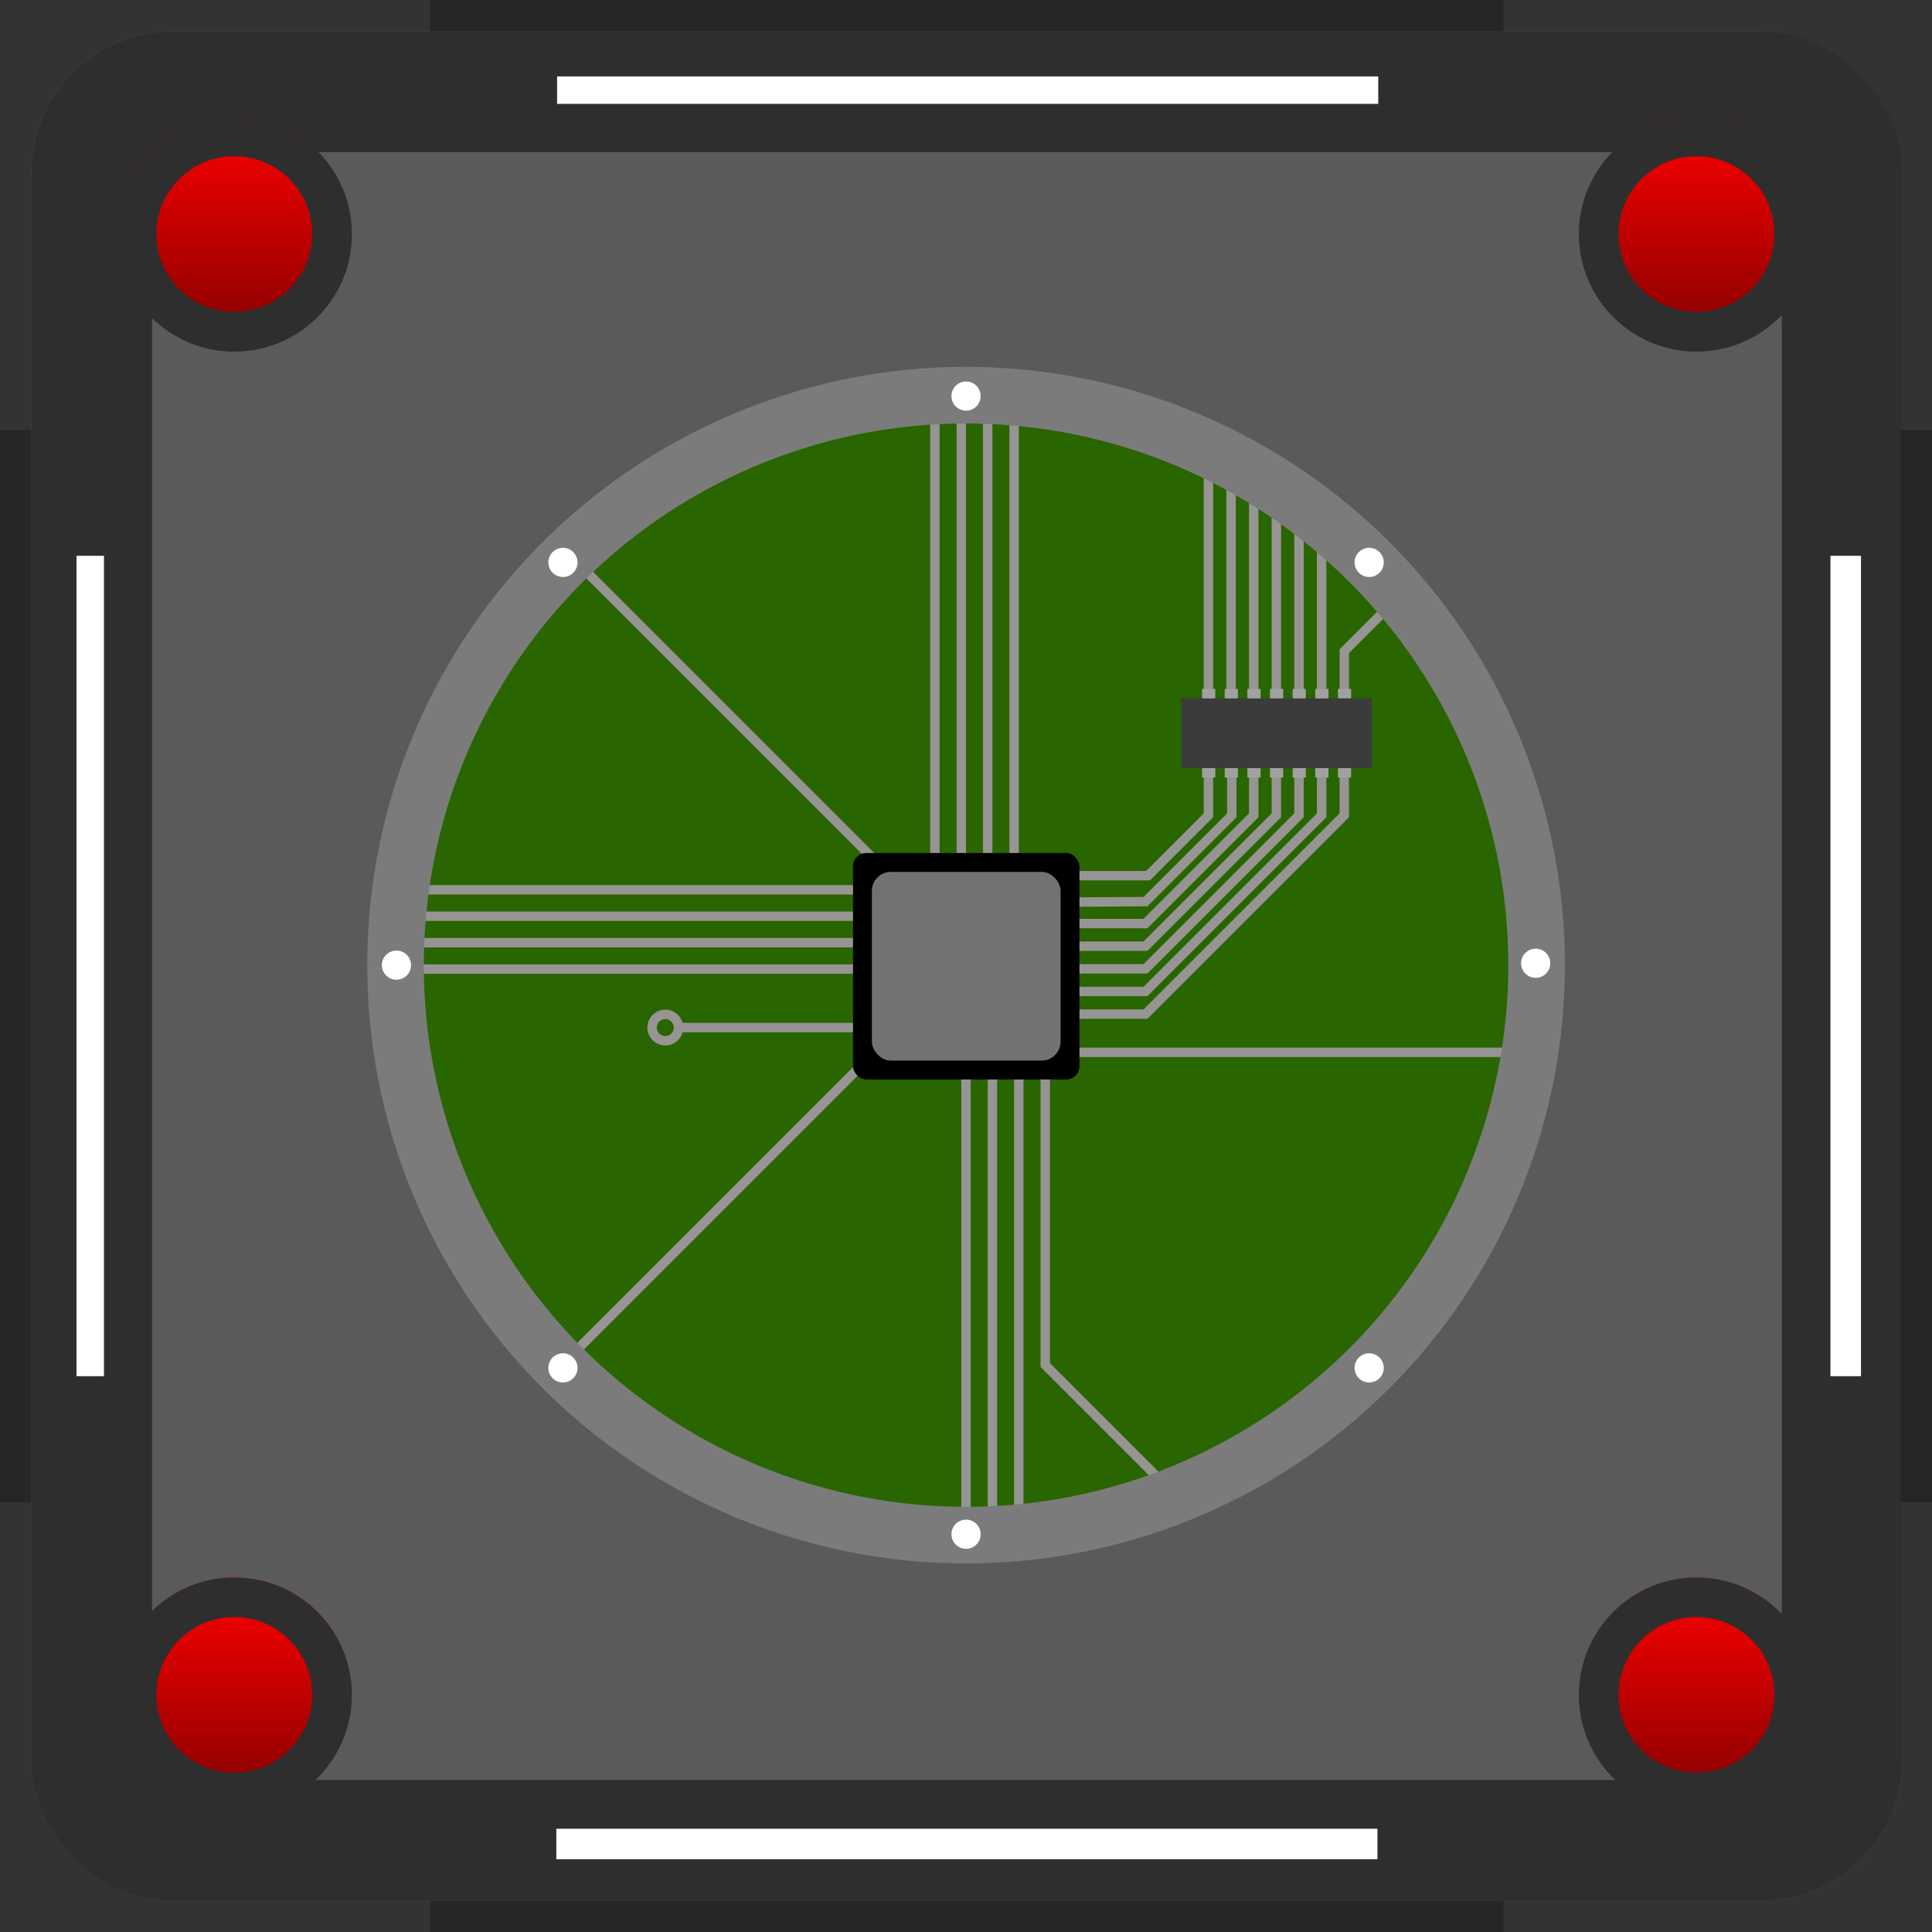 <svg xmlns="http://www.w3.org/2000/svg" xmlns:xlink="http://www.w3.org/1999/xlink" width="1024" height="1024" viewBox="0 0 1024 1024">
  <rect x="0" y="0" width="1024" height="1024" fill="#333333" stroke="none"/>
  <defs>
    <linearGradient id="linear-gradient" x1="0.5" x2="0.5" y2="1" gradientUnits="objectBoundingBox">
      <stop offset="0" stop-color="red"/>
      <stop offset="1" stop-color="maroon"/>
    </linearGradient>
  </defs>
  <g id="CommandCapsule" transform="translate(-910.876 -490.876)">
    <g id="Rechteck_1" data-name="Rechteck 1" transform="translate(927.461 507.446)" fill="#5a5a5a" stroke="#2e2e2e" stroke-width="64">
      <rect width="991.798" height="990.86" rx="75" stroke="none"/>
      <rect x="32" y="32" width="927.798" height="926.86" rx="43" fill="none"/>
    </g>
    <rect id="Rechteck_6" data-name="Rechteck 6" width="568.348" height="16.585" transform="translate(1934.876 718.702) rotate(90)" fill="#262626"/>
    <rect id="Rechteck_7" data-name="Rechteck 7" width="568.348" height="16.585" transform="translate(927.461 718.702) rotate(90)" fill="#262626"/>
    <rect id="Rechteck_8" data-name="Rechteck 8" width="568.886" height="16.57" transform="translate(1138.917 1498.306)" fill="#262626"/>
    <rect id="Rechteck_9" data-name="Rechteck 9" width="568.886" height="16.57" transform="translate(1138.917 490.876)" fill="#262626"/>
    <rect id="Rechteck_5" data-name="Rechteck 5" width="434.815" height="14.561" transform="translate(965.984 785.469) rotate(90)" fill="#fff"/>
    <rect id="Rechteck_4" data-name="Rechteck 4" width="434.815" height="16.179" transform="translate(1897.235 785.469) rotate(90)" fill="#fff"/>
    <rect id="Rechteck_3" data-name="Rechteck 3" width="435.226" height="16.164" transform="translate(1205.747 1460.139)" fill="#fff"/>
    <rect id="Rechteck_2" data-name="Rechteck 2" width="435.226" height="14.548" transform="translate(1206.149 531.384)" fill="#fff"/>
    <g id="Ellipse_13" data-name="Ellipse 13" transform="translate(1747.757 1326.966)" stroke="#2e2e2e" stroke-width="21" fill="url(#linear-gradient)">
      <ellipse cx="62.291" cy="62.232" rx="62.291" ry="62.232" stroke="none"/>
      <ellipse cx="62.291" cy="62.232" rx="51.791" ry="51.732" fill="none"/>
    </g>
    <g id="Ellipse_10" data-name="Ellipse 10" transform="translate(972.764 552.705)" stroke="#2e2e2e" stroke-width="21" fill="url(#linear-gradient)">
      <ellipse cx="62.291" cy="62.232" rx="62.291" ry="62.232" stroke="none"/>
      <ellipse cx="62.291" cy="62.232" rx="51.791" ry="51.732" fill="none"/>
    </g>
    <g id="Ellipse_11" data-name="Ellipse 11" transform="translate(1747.757 552.705)" stroke="#2e2e2e" stroke-width="21" fill="url(#linear-gradient)">
      <ellipse cx="62.291" cy="62.232" rx="62.291" ry="62.232" stroke="none"/>
      <ellipse cx="62.291" cy="62.232" rx="51.791" ry="51.732" fill="none"/>
    </g>
    <g id="Ellipse_12" data-name="Ellipse 12" transform="translate(972.764 1326.966)" stroke="#2e2e2e" stroke-width="21" fill="url(#linear-gradient)">
      <ellipse cx="62.291" cy="62.232" rx="62.291" ry="62.232" stroke="none"/>
      <ellipse cx="62.291" cy="62.232" rx="51.791" ry="51.732" fill="none"/>
    </g>
    <g id="platine" transform="translate(1133.876 713.876)" fill="#296500" stroke="#707070" stroke-width="1">
      <circle cx="289" cy="289" r="289" stroke="none"/>
      <circle cx="289" cy="289" r="288.5" fill="none"/>
    </g>
    <rect id="Rechteck_10" data-name="Rechteck 10" width="246" height="5" transform="translate(1123 960)" fill="#979494"/>
    <rect id="Rechteck_14" data-name="Rechteck 14" width="246" height="5" transform="translate(1422.876 702) rotate(90)" fill="#979494"/>
    <rect id="Rechteck_15" data-name="Rechteck 15" width="246" height="5" transform="translate(1425.376 1053) rotate(90)" fill="#979494"/>
    <rect id="Rechteck_16" data-name="Rechteck 16" width="101" height="5" transform="translate(1272 1033)" fill="#979494"/>
    <rect id="Rechteck_17" data-name="Rechteck 17" width="246" height="5" transform="translate(1439.376 1053) rotate(90)" fill="#979494"/>
    <rect id="Rechteck_18" data-name="Rechteck 18" width="246" height="5" transform="translate(1453.376 1053) rotate(90)" fill="#979494"/>
    <rect id="Rechteck_20" data-name="Rechteck 20" width="97" height="5" transform="translate(1465.912 1211.88) rotate(45)" fill="#979494"/>
    <rect id="Rechteck_19" data-name="Rechteck 19" width="162" height="5" transform="translate(1467.376 1053) rotate(90)" fill="#979494"/>
    <rect id="Rechteck_21" data-name="Rechteck 21" width="246" height="5" transform="translate(1408.876 702) rotate(90)" fill="#979494"/>
    <rect id="Rechteck_22" data-name="Rechteck 22" width="246" height="5" transform="translate(1436.876 702) rotate(90)" fill="#979494"/>
    <rect id="Rechteck_23" data-name="Rechteck 23" width="246" height="5" transform="translate(1450.876 702) rotate(90)" fill="#979494"/>
    <rect id="Rechteck_24" data-name="Rechteck 24" width="246" height="5" transform="translate(1206.794 775.516) rotate(45)" fill="#979494"/>
    <rect id="Rechteck_25" data-name="Rechteck 25" width="246" height="5" transform="translate(1123 974)" fill="#979494"/>
    <rect id="Rechteck_26" data-name="Rechteck 26" width="246" height="5" transform="translate(1123 988)" fill="#979494"/>
    <rect id="Rechteck_27" data-name="Rechteck 27" width="246" height="5" transform="translate(1123 1002)" fill="#979494"/>
    <rect id="Rechteck_28" data-name="Rechteck 28" width="246" height="5" transform="translate(1380.742 1045.794) rotate(135)" fill="#979494"/>
    <rect id="Rechteck_44" data-name="Rechteck 44" width="137" height="5" transform="translate(1565.876 725) rotate(90)" fill="#979494"/>
    <rect id="Rechteck_45" data-name="Rechteck 45" width="137" height="5" transform="translate(1577.876 746) rotate(90)" fill="#979494"/>
    <rect id="Rechteck_46" data-name="Rechteck 46" width="137" height="5" transform="translate(1589.876 744) rotate(90)" fill="#979494"/>
    <rect id="Rechteck_47" data-name="Rechteck 47" width="137" height="5" transform="translate(1601.876 742) rotate(90)" fill="#979494"/>
    <rect id="Rechteck_48" data-name="Rechteck 48" width="137" height="5" transform="translate(1613.876 751) rotate(90)" fill="#979494"/>
    <rect id="Rechteck_49" data-name="Rechteck 49" width="24" height="5" transform="translate(1625.876 835) rotate(90)" fill="#979494"/>
    <rect id="Rechteck_50" data-name="Rechteck 50" width="33.91" height="5" transform="translate(1648.39 814.528) rotate(135)" fill="#979494"/>
    <rect id="Rechteck_51" data-name="Rechteck 51" width="137" height="5" transform="translate(1553.876 732) rotate(90)" fill="#979494"/>
    <path id="Pfad_8" data-name="Pfad 8" d="M1117.591,589.635h238.342" transform="translate(361 459)" fill="none" stroke="#979494" stroke-width="5"/>
    <path id="Pfad_1" data-name="Pfad 1" d="M1551.376,902.216V923l-32,32h-41.85" fill="none" stroke="#979494" stroke-width="5"/>
    <path id="Pfad_2" data-name="Pfad 2" d="M1202.749,441.833V464L1157,509.749l-38.724.251" transform="translate(361 459)" fill="none" stroke="#979494" stroke-width="5"/>
    <path id="Pfad_3" data-name="Pfad 3" d="M1575.376,902.216V923L1518,980.376h-39.384" fill="none" stroke="#979494" stroke-width="5"/>
    <path id="Pfad_4" data-name="Pfad 4" d="M1587.376,902.216V923L1518,992.376h-38.394" fill="none" stroke="#979494" stroke-width="5"/>
    <path id="Pfad_5" data-name="Pfad 5" d="M1599.376,902.216V923L1518,1004.376h-37.734" fill="none" stroke="#979494" stroke-width="5"/>
    <path id="Pfad_6" data-name="Pfad 6" d="M1611.376,900.833V923L1518,1016.376h-38.724" fill="none" stroke="#979494" stroke-width="5"/>
    <path id="Pfad_7" data-name="Pfad 7" d="M1623.376,902.216V923L1518,1028.376h-37.4" fill="none" stroke="#979494" stroke-width="5"/>
    <g id="Ellipse_1" data-name="Ellipse 1" transform="translate(1105.512 685.328)" fill="none" stroke="#7b7b7b" stroke-width="30">
      <ellipse cx="317.394" cy="317.094" rx="317.394" ry="317.094" stroke="none"/>
      <ellipse cx="317.394" cy="317.094" rx="302.394" ry="302.094" fill="none"/>
    </g>
    <g id="Bolts">
      <ellipse id="Ellipse_2" data-name="Ellipse 2" cx="7.741" cy="7.734" rx="7.741" ry="7.734" transform="translate(1415.164 693.062)" fill="#fff"/>
      <ellipse id="Ellipse_3" data-name="Ellipse 3" cx="7.741" cy="7.734" rx="7.741" ry="7.734" transform="translate(1415.164 1296.313)" fill="#fff"/>
      <ellipse id="Ellipse_4" data-name="Ellipse 4" cx="7.741" cy="7.734" rx="7.741" ry="7.734" transform="translate(1717.076 993.688)" fill="#fff"/>
      <ellipse id="Ellipse_5" data-name="Ellipse 5" cx="7.741" cy="7.734" rx="7.741" ry="7.734" transform="translate(1113.253 994.688)" fill="#fff"/>
      <ellipse id="Ellipse_6" data-name="Ellipse 6" cx="7.741" cy="7.734" rx="7.741" ry="7.734" transform="translate(1201.504 781.229)" fill="#fff"/>
      <ellipse id="Ellipse_7" data-name="Ellipse 7" cx="7.741" cy="7.734" rx="7.741" ry="7.734" transform="translate(1628.824 1208.146)" fill="#fff"/>
      <ellipse id="Ellipse_8" data-name="Ellipse 8" cx="7.741" cy="7.734" rx="7.741" ry="7.734" transform="translate(1201.504 1208.146)" fill="#fff"/>
      <ellipse id="Ellipse_9" data-name="Ellipse 9" cx="7.741" cy="7.734" rx="7.741" ry="7.734" transform="translate(1628.824 781.229)" fill="#fff"/>
    </g>
    <rect id="Rechteck_11" data-name="Rechteck 11" width="120" height="120" rx="7" transform="translate(1363 943)"/>
    <rect id="Rechteck_12" data-name="Rechteck 12" width="100" height="100" rx="10" transform="translate(1373 953)" fill="#727272"/>
    <g id="Ellipse_14" data-name="Ellipse 14" transform="translate(1254 1026)" fill="none" stroke="#979494" stroke-width="5">
      <circle cx="9.5" cy="9.5" r="9.5" stroke="none"/>
      <circle cx="9.5" cy="9.5" r="7" fill="none"/>
    </g>
    <g id="Microchip" transform="translate(361 459)">
      <rect id="Mosfet" width="101" height="37" transform="translate(1176 402)" fill="#3b3b3b"/>
      <rect id="Rechteck_29" data-name="Rechteck 29" width="7" height="5" transform="translate(1187 439)" fill="#a1a1a1"/>
      <rect id="Rechteck_30" data-name="Rechteck 30" width="7" height="5" transform="translate(1199 439)" fill="#a1a1a1"/>
      <rect id="Rechteck_31" data-name="Rechteck 31" width="7" height="5" transform="translate(1211 439)" fill="#a1a1a1"/>
      <rect id="Rechteck_32" data-name="Rechteck 32" width="7" height="5" transform="translate(1223 439)" fill="#a1a1a1"/>
      <rect id="Rechteck_33" data-name="Rechteck 33" width="7" height="5" transform="translate(1235 439)" fill="#a1a1a1"/>
      <rect id="Rechteck_34" data-name="Rechteck 34" width="7" height="5" transform="translate(1247 439)" fill="#a1a1a1"/>
      <rect id="Rechteck_35" data-name="Rechteck 35" width="7" height="5" transform="translate(1259 439)" fill="#a1a1a1"/>
      <rect id="Rechteck_36" data-name="Rechteck 36" width="7" height="5" transform="translate(1187 397)" fill="#a1a1a1"/>
      <rect id="Rechteck_37" data-name="Rechteck 37" width="7" height="5" transform="translate(1199 397)" fill="#a1a1a1"/>
      <rect id="Rechteck_38" data-name="Rechteck 38" width="7" height="5" transform="translate(1211 397)" fill="#a1a1a1"/>
      <rect id="Rechteck_39" data-name="Rechteck 39" width="7" height="5" transform="translate(1223 397)" fill="#a1a1a1"/>
      <rect id="Rechteck_40" data-name="Rechteck 40" width="7" height="5" transform="translate(1235 397)" fill="#a1a1a1"/>
      <rect id="Rechteck_41" data-name="Rechteck 41" width="7" height="5" transform="translate(1247 397)" fill="#a1a1a1"/>
      <rect id="Rechteck_42" data-name="Rechteck 42" width="7" height="5" transform="translate(1259 397)" fill="#a1a1a1"/>
    </g>
  </g>
</svg>
